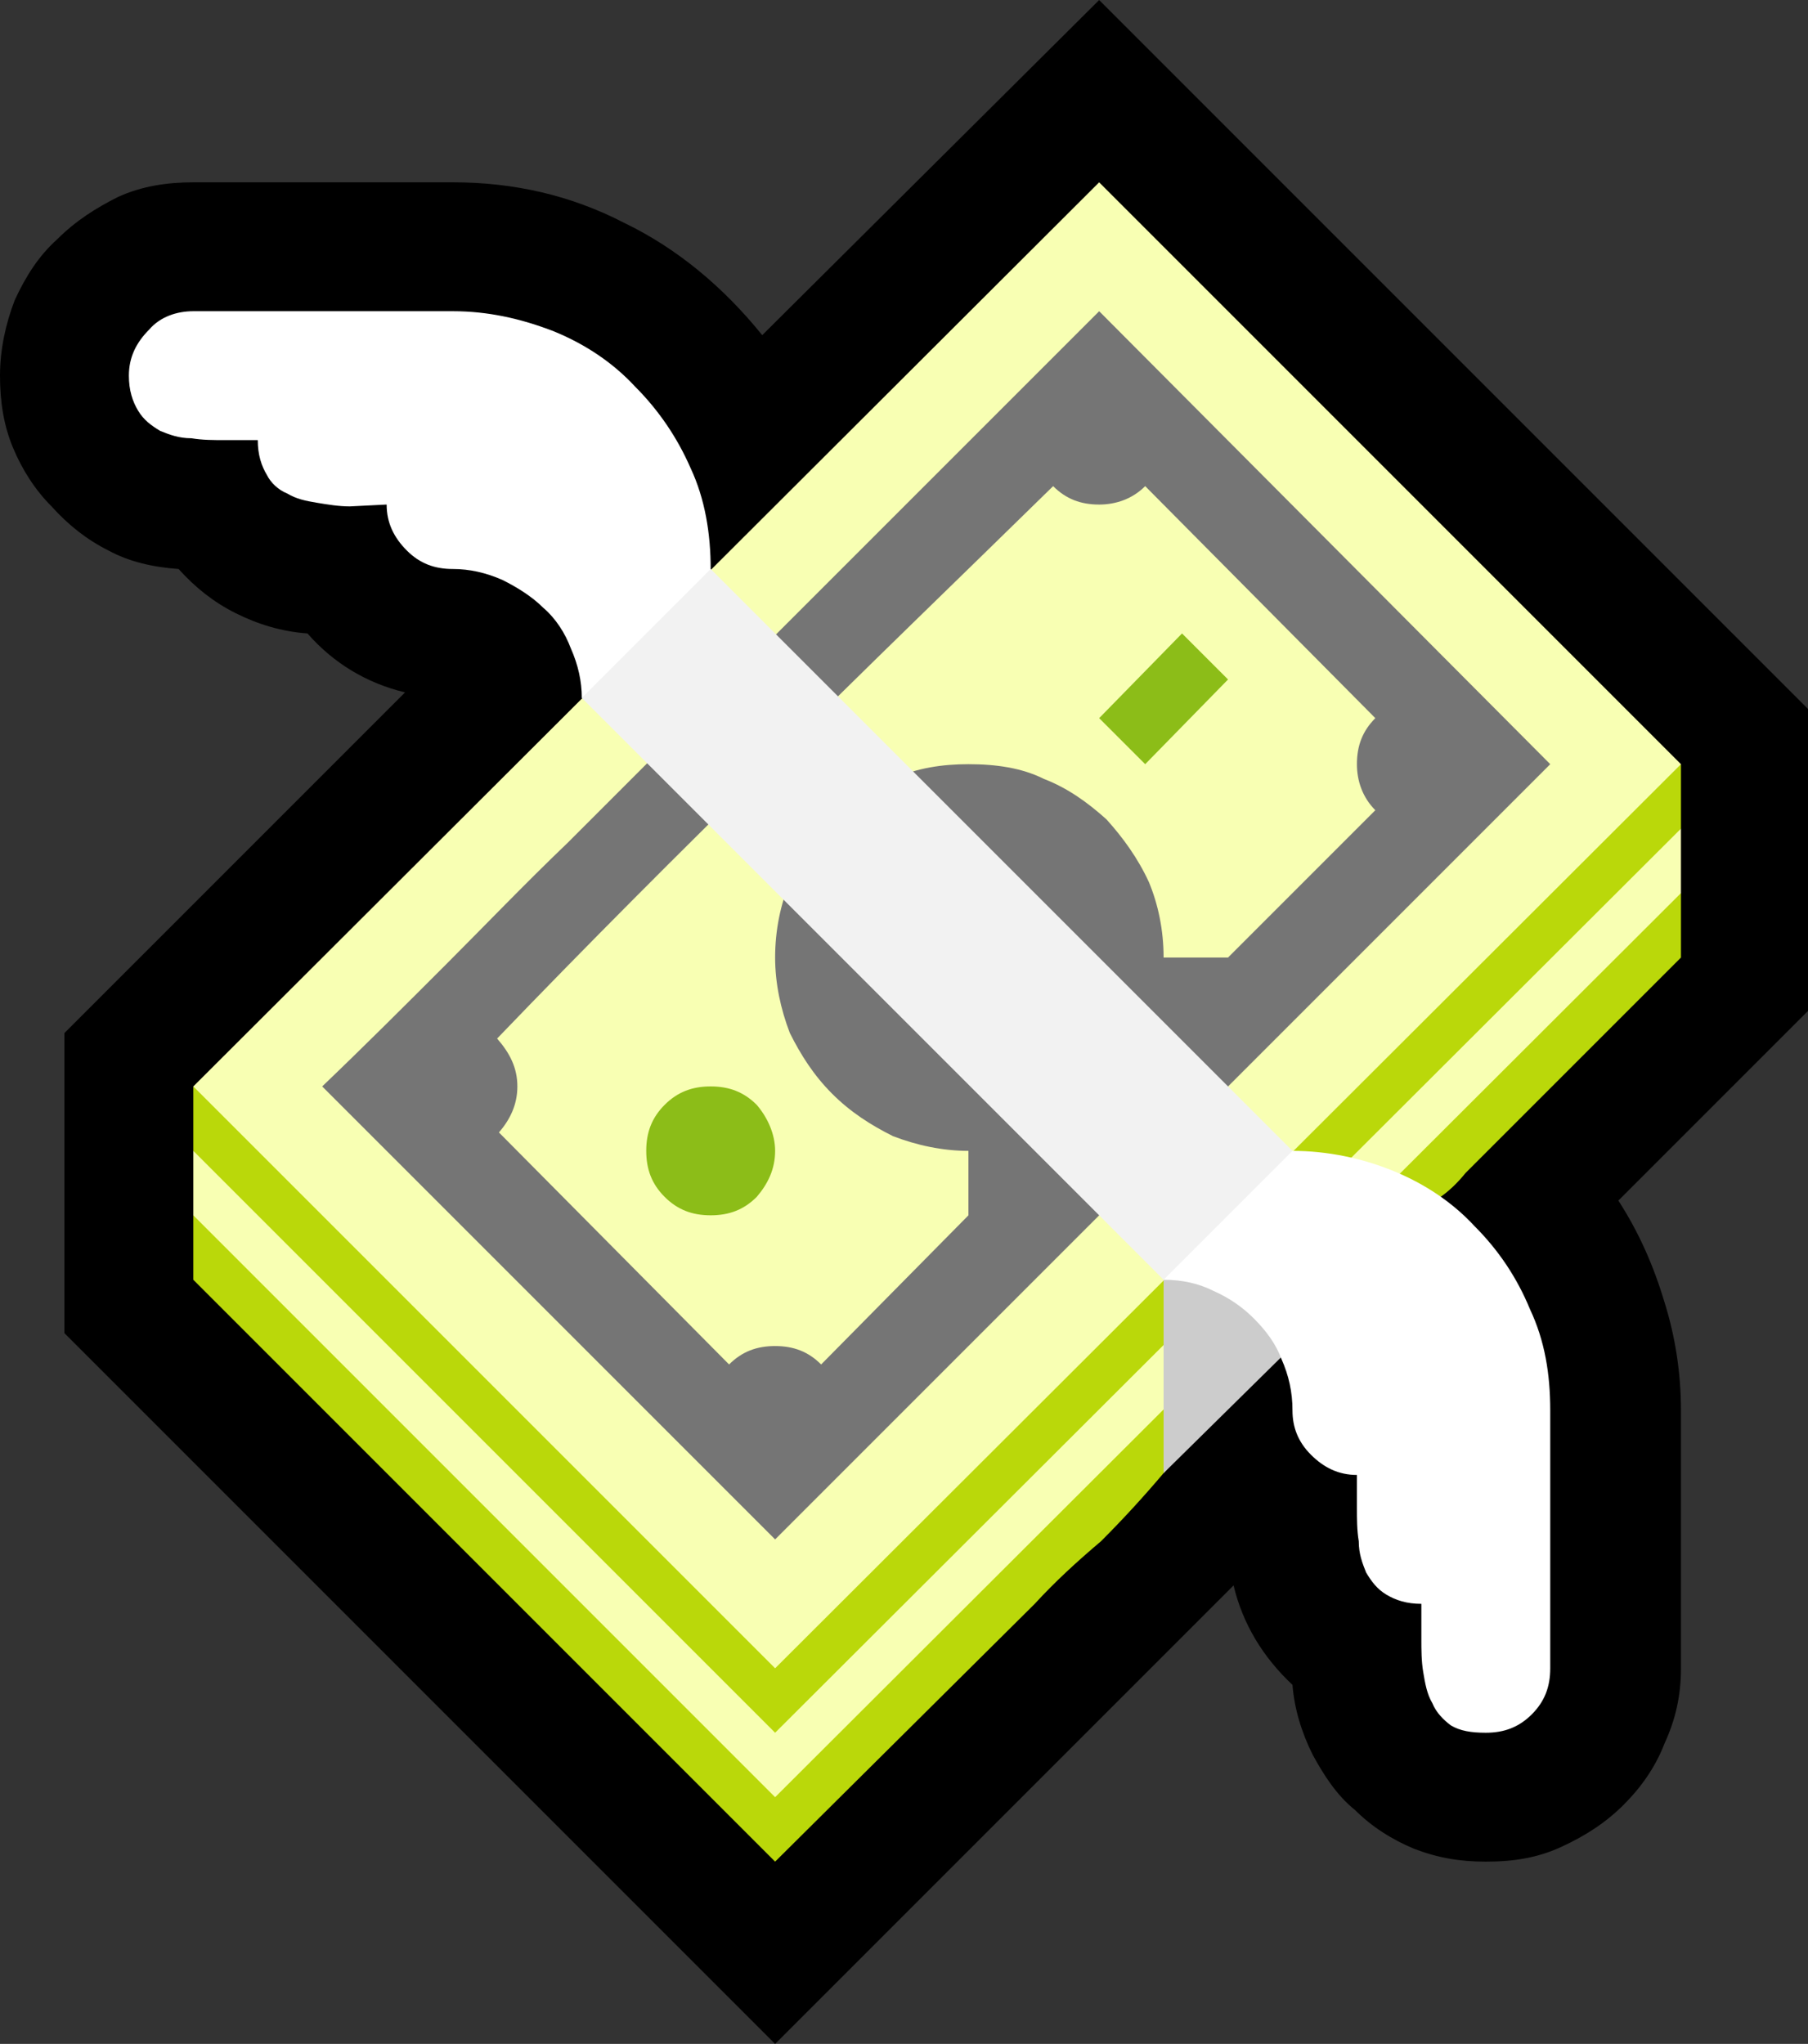 <?xml version="1.0" encoding="UTF-8" standalone="no"?>
<svg
   width="14.73"
   height="16.65"
   viewBox="0 0 14.73 16.65"
   version="1.1"
   xml:space="preserve"
   style="clip-rule:evenodd;fill-rule:evenodd;stroke-linejoin:round;stroke-miterlimit:2"
   id="svg20568"
   sodipodi:docname="emojis.svg"
   xmlns:inkscape="http://www.inkscape.org/namespaces/inkscape"
   xmlns:sodipodi="http://sodipodi.sourceforge.net/DTD/sodipodi-0.dtd"
   xmlns="http://www.w3.org/2000/svg"
   xmlns:svg="http://www.w3.org/2000/svg"><rect x="0" y="0" width="14.73" height="16.65" fill="#333333" stroke="none"/><defs
     id="defs20572" /><sodipodi:namedview
     id="namedview20570"
     pagecolor="#505050"
     bordercolor="#eeeeee"
     borderopacity="1"
     inkscape:pageshadow="0"
     inkscape:pageopacity="0"
     inkscape:pagecheckerboard="0" /><g
     transform="matrix(0.24,0,0,0.24,-648.699,-800.503)"
     id="g20566"><g
       transform="matrix(62.5,0,0,62.5,2695.1,3391.68)"
       id="g16372"><path
         d="M 0.16,-0.176 V -0.339 L 0.345,-0.524 C 0.324,-0.529 0.306,-0.54 0.292,-0.556 0.278,-0.557 0.265,-0.561 0.253,-0.567 0.241,-0.573 0.231,-0.581 0.222,-0.591 0.208,-0.592 0.195,-0.595 0.184,-0.601 0.172,-0.607 0.162,-0.615 0.153,-0.625 0.144,-0.634 0.137,-0.645 0.132,-0.657 0.127,-0.669 0.125,-0.682 0.125,-0.696 0.125,-0.71 0.128,-0.724 0.133,-0.737 0.139,-0.75 0.146,-0.761 0.156,-0.77 0.166,-0.78 0.177,-0.787 0.189,-0.793 0.202,-0.799 0.216,-0.801 0.23,-0.801 h 0.141 c 0.033,0 0.064,0.007 0.093,0.022 0.029,0.014 0.054,0.035 0.075,0.061 L 0.722,-0.9 1.107,-0.515 v 0.164 l -0.103,0.103 c 0.011,0.017 0.019,0.035 0.025,0.055 0.006,0.019 0.009,0.039 0.009,0.059 v 0.14 C 1.038,0.021 1.035,0.034 1.029,0.047 1.024,0.06 1.016,0.071 1.007,0.08 0.997,0.09 0.986,0.097 0.973,0.103 0.96,0.109 0.947,0.111 0.932,0.111 0.918,0.111 0.906,0.109 0.893,0.104 0.881,0.099 0.87,0.092 0.861,0.083 0.851,0.075 0.844,0.064 0.838,0.053 0.832,0.041 0.828,0.028 0.827,0.015 0.811,0 0.8,-0.018 0.795,-0.039 L 0.546,0.21 Z"
         style="fill-rule:nonzero"
         id="path16356" /><path
         d="M 1.038,-0.485 V -0.45 L 1.01,-0.407 1.038,-0.415 v 0.035 l -0.102,0.102 c -0.005,0.005 -0.01,0.01 -0.015,0.015 -0.004,0.005 -0.009,0.01 -0.015,0.014 -0.002,0.003 -0.008,0.007 -0.018,0.012 -0.01,0.005 -0.02,0.011 -0.031,0.017 -0.011,0.006 -0.022,0.012 -0.032,0.017 -0.01,0.005 -0.018,0.009 -0.022,0.012 C 0.8,-0.186 0.797,-0.178 0.793,-0.17 0.789,-0.161 0.786,-0.152 0.781,-0.144 0.777,-0.135 0.773,-0.126 0.769,-0.118 0.765,-0.11 0.761,-0.104 0.757,-0.1 0.746,-0.087 0.735,-0.075 0.723,-0.063 0.71,-0.052 0.698,-0.041 0.687,-0.029 L 0.546,0.111 0.23,-0.205 V -0.24 L 0.248,-0.241 0.23,-0.275 V -0.31 Z"
         style="fill:#bad80a;fill-rule:nonzero"
         id="path16358" /><path
         d="M 1.038,-0.485 0.546,0.006 0.23,-0.31 0.722,-0.801 Z M 0.23,-0.275 0.546,0.041 1.038,-0.45 v 0.035 L 0.546,0.076 0.23,-0.24 Z"
         style="fill:#f8ffb3;fill-rule:nonzero"
         id="path16360" /><path
         d="M 0.722,-0.731 0.967,-0.485 0.546,-0.064 0.3,-0.31 C 0.323,-0.332 0.345,-0.354 0.367,-0.376 0.389,-0.398 0.41,-0.42 0.433,-0.442 Z m 0.035,0.351 h 0.035 l 0.08,-0.08 c -0.007,-0.007 -0.01,-0.016 -0.01,-0.025 0,-0.01 0.003,-0.018 0.01,-0.025 L 0.747,-0.636 c -0.007,0.007 -0.016,0.01 -0.025,0.01 -0.01,0 -0.018,-0.003 -0.025,-0.01 -0.051,0.05 -0.102,0.099 -0.152,0.149 -0.051,0.05 -0.101,0.1 -0.15,0.151 0.007,0.008 0.011,0.016 0.011,0.026 0,0.01 -0.004,0.018 -0.01,0.025 l 0.125,0.126 c 0.007,-0.007 0.015,-0.01 0.025,-0.01 0.01,0 0.018,0.003 0.025,0.01 L 0.651,-0.24 V -0.275 C 0.637,-0.275 0.623,-0.278 0.61,-0.283 0.598,-0.289 0.587,-0.296 0.577,-0.306 0.567,-0.316 0.56,-0.327 0.554,-0.339 0.549,-0.352 0.546,-0.366 0.546,-0.38 c 0,-0.015 0.003,-0.029 0.008,-0.041 0.006,-0.013 0.013,-0.024 0.023,-0.034 0.01,-0.009 0.021,-0.017 0.033,-0.022 0.013,-0.006 0.027,-0.008 0.041,-0.008 0.015,0 0.029,0.002 0.041,0.008 0.013,0.005 0.024,0.013 0.034,0.022 0.009,0.01 0.017,0.021 0.023,0.034 0.005,0.012 0.008,0.026 0.008,0.041 z"
         style="fill:#757575;fill-rule:nonzero"
         id="path16362" /><path
         d="m 0.511,-0.31 c 0.01,0 0.018,0.003 0.025,0.01 0.006,0.007 0.01,0.016 0.01,0.025 0,0.01 -0.004,0.018 -0.01,0.025 -0.007,0.007 -0.015,0.01 -0.025,0.01 -0.01,0 -0.018,-0.003 -0.025,-0.01 -0.007,-0.007 -0.01,-0.015 -0.01,-0.025 0,-0.01 0.003,-0.018 0.01,-0.025 0.007,-0.007 0.015,-0.01 0.025,-0.01 z M 0.767,-0.556 0.792,-0.531 0.747,-0.485 0.722,-0.51 Z"
         style="fill:#8cbd18;fill-rule:nonzero"
         id="path16364" /><path
         d="m 0.757,-0.1 v -0.105 l 0.07,-0.07 v 0.106 z"
         style="fill:#cccccc;fill-rule:nonzero"
         id="path16366" /><path
         d="m 0.441,-0.521 0.024,-0.077 0.046,0.007 0.316,0.316 0.015,0.041 -0.085,0.029 z"
         style="fill:#f2f2f2;fill-rule:nonzero"
         id="path16368" /><path
         d="m 0.827,-0.275 c 0.019,0 0.038,0.004 0.055,0.011 0.017,0.007 0.032,0.017 0.044,0.03 0.013,0.013 0.023,0.028 0.03,0.045 0.008,0.017 0.011,0.035 0.011,0.055 v 0.14 c 0,0.01 -0.003,0.018 -0.01,0.025 C 0.95,0.038 0.942,0.041 0.932,0.041 0.924,0.041 0.918,0.04 0.913,0.037 0.909,0.034 0.905,0.03 0.903,0.025 0.9,0.02 0.899,0.014 0.898,0.008 0.897,0.002 0.897,-0.004 0.897,-0.01 V -0.029 C 0.889,-0.029 0.883,-0.031 0.878,-0.034 0.873,-0.037 0.87,-0.041 0.867,-0.046 0.865,-0.051 0.863,-0.056 0.863,-0.063 0.862,-0.069 0.862,-0.075 0.862,-0.081 v -0.018 c -0.01,0 -0.018,-0.004 -0.025,-0.011 -0.007,-0.007 -0.01,-0.015 -0.01,-0.024 0,-0.01 -0.002,-0.019 -0.006,-0.028 C 0.818,-0.17 0.813,-0.177 0.806,-0.184 0.8,-0.19 0.793,-0.195 0.784,-0.199 0.776,-0.203 0.767,-0.205 0.757,-0.205 Z M 0.371,-0.731 c 0.019,0 0.037,0.004 0.055,0.011 0.017,0.007 0.032,0.017 0.044,0.03 0.013,0.013 0.023,0.028 0.03,0.044 0.008,0.017 0.011,0.036 0.011,0.055 l -0.07,0.07 C 0.441,-0.53 0.439,-0.539 0.435,-0.548 0.432,-0.556 0.427,-0.564 0.42,-0.57 0.414,-0.576 0.406,-0.581 0.398,-0.585 0.389,-0.589 0.38,-0.591 0.371,-0.591 0.361,-0.591 0.353,-0.594 0.346,-0.601 0.339,-0.608 0.335,-0.616 0.335,-0.626 l -0.02,0.001 C 0.309,-0.625 0.303,-0.626 0.297,-0.627 0.291,-0.628 0.286,-0.629 0.281,-0.632 0.276,-0.634 0.272,-0.638 0.27,-0.642 0.267,-0.647 0.265,-0.653 0.265,-0.661 H 0.247 c -0.006,0 -0.012,0 -0.018,-0.001 -0.007,0 -0.012,-0.002 -0.017,-0.004 C 0.207,-0.669 0.203,-0.672 0.2,-0.677 0.197,-0.682 0.195,-0.688 0.195,-0.696 c 0,-0.01 0.004,-0.018 0.011,-0.025 0.006,-0.007 0.015,-0.01 0.024,-0.01 z"
         style="fill:#ffffff;fill-rule:nonzero"
         id="path16370" /></g></g></svg>
